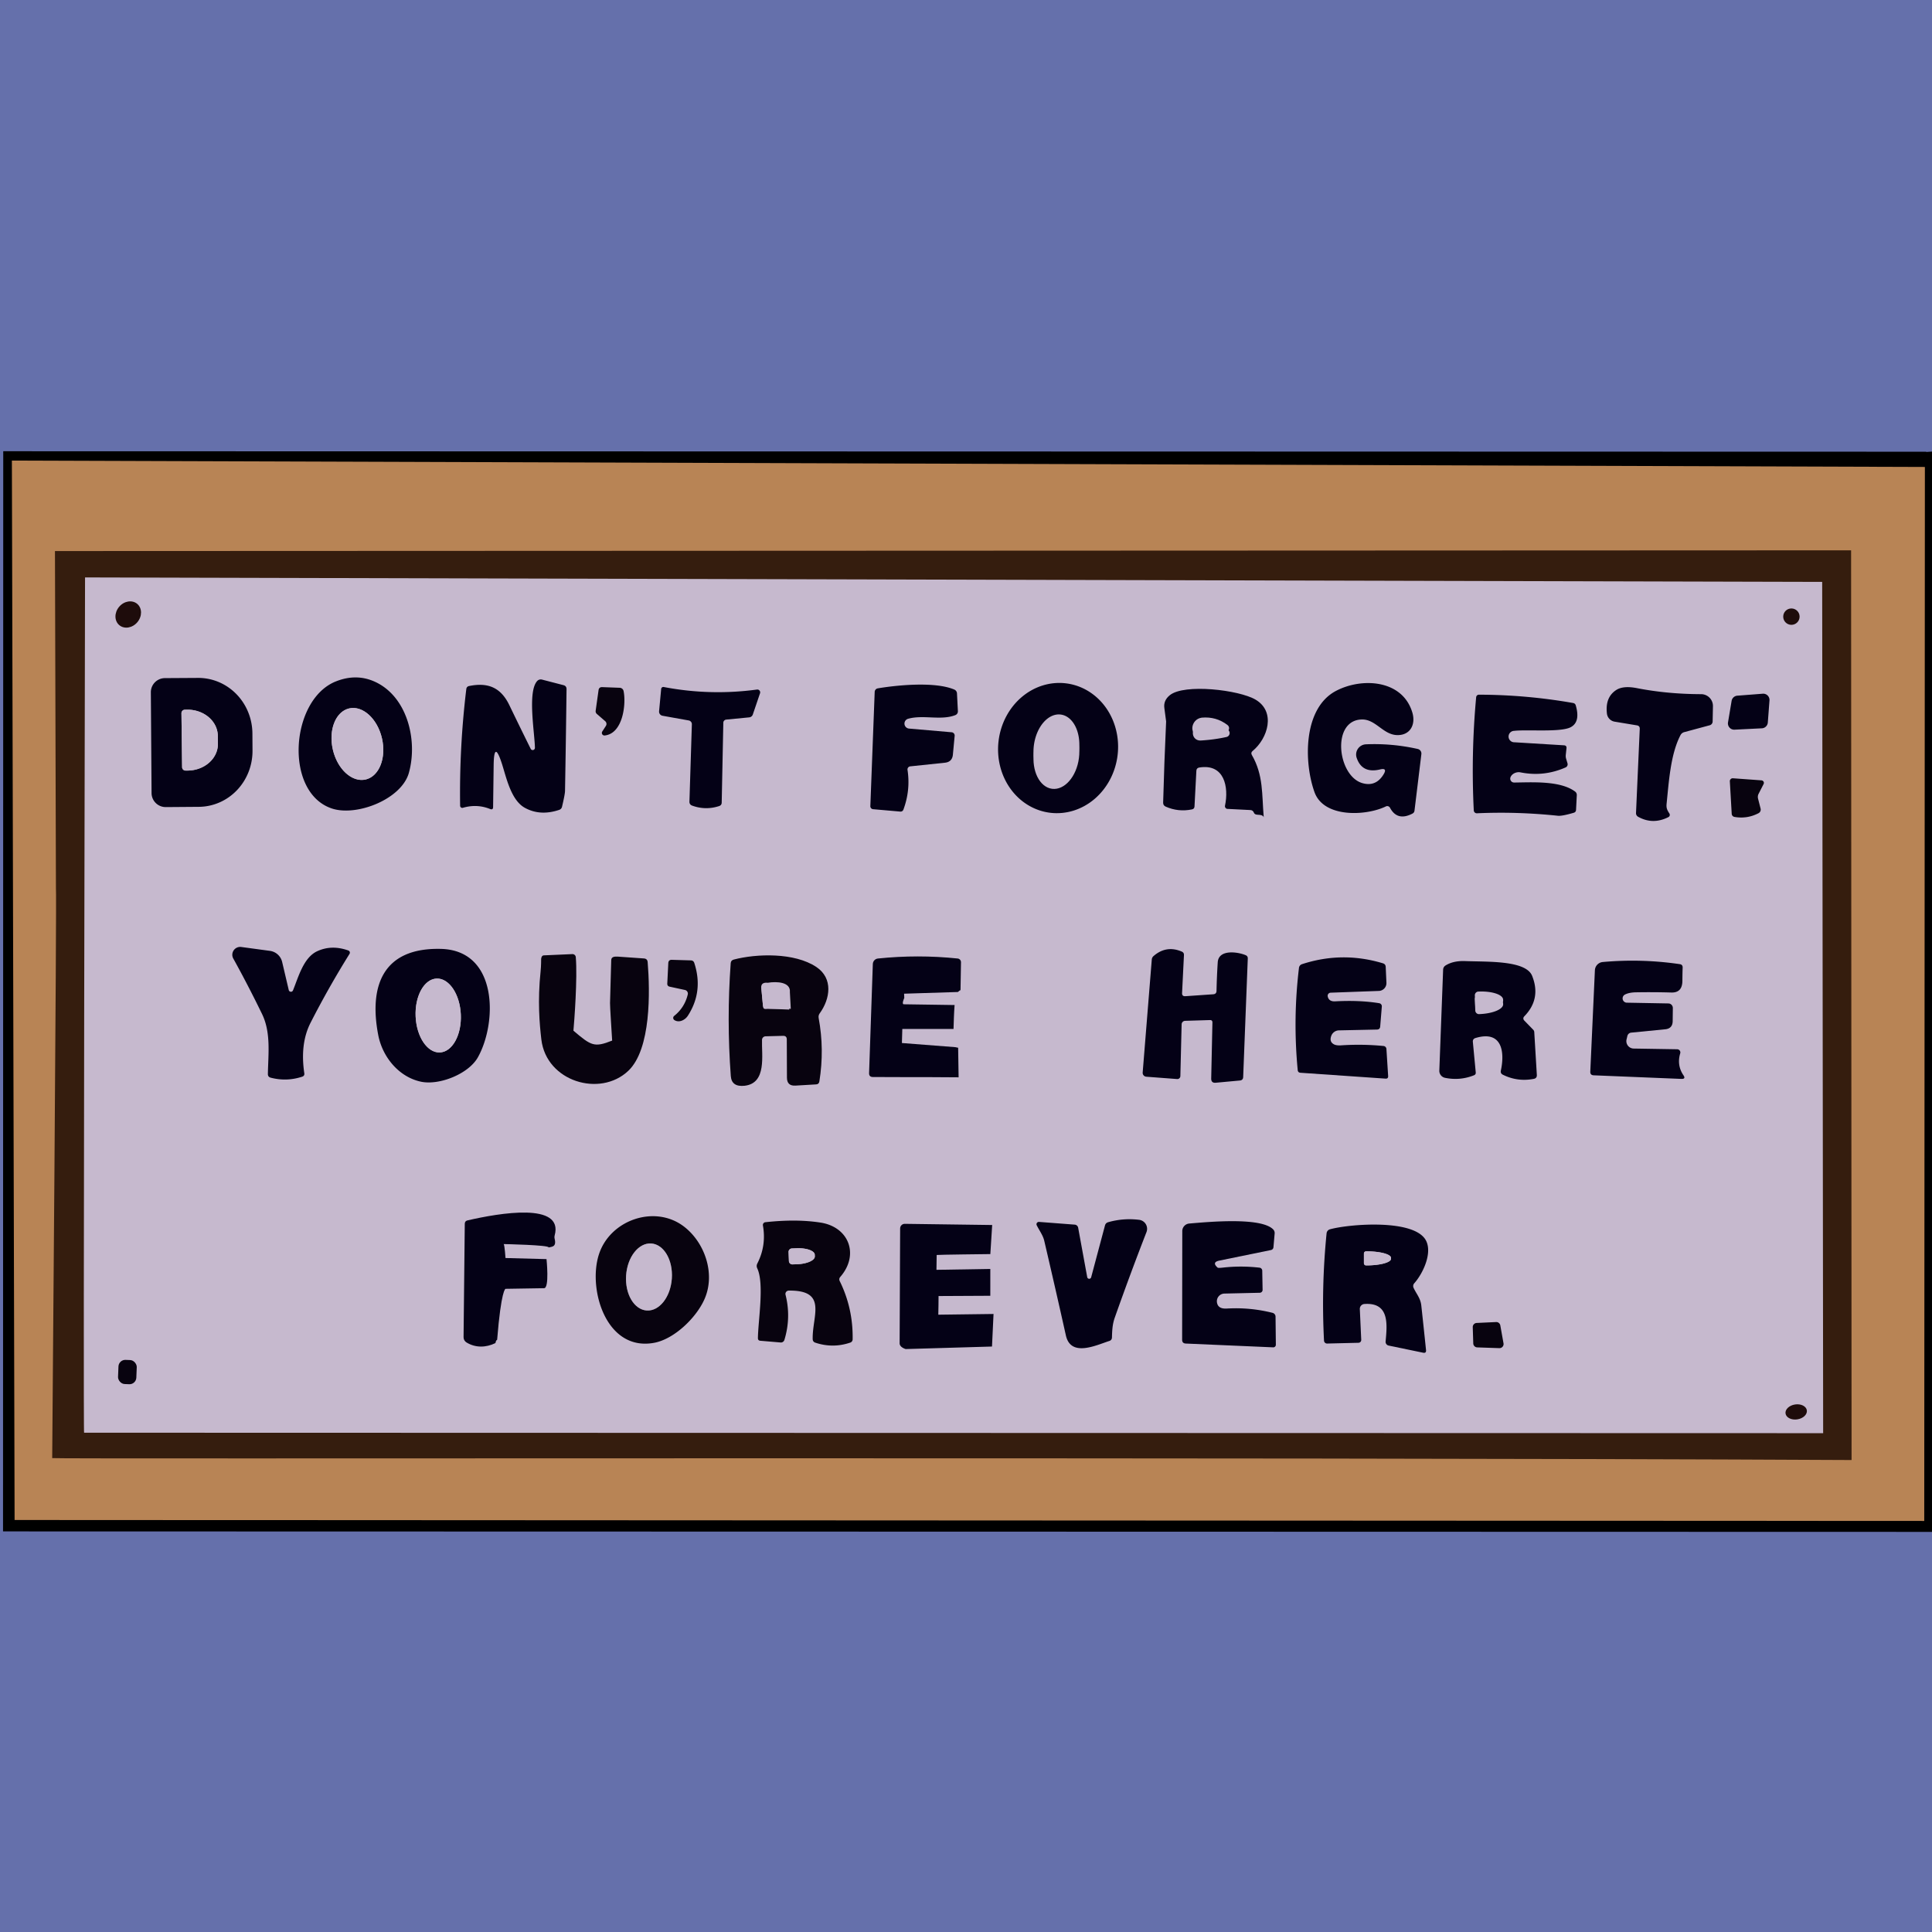<?xml version="1.0" encoding="UTF-8" standalone="no"?>
<svg
   version="1.1"
   viewBox="0 0 382 382"
   id="svg115"
   sodipodi:docname="dont-forget-youre-here-forever-thumb.svg"
   inkscape:version="1.3.2 (091e20e, 2023-11-25)"
   width="382"
   height="382"
   xmlns:inkscape="http://www.inkscape.org/namespaces/inkscape"
   xmlns:sodipodi="http://sodipodi.sourceforge.net/DTD/sodipodi-0.dtd"
   xmlns="http://www.w3.org/2000/svg"
   xmlns:svg="http://www.w3.org/2000/svg">
  <defs
     id="defs115" />
  <sodipodi:namedview
     id="namedview115"
     pagecolor="#ffffff"
     bordercolor="#000000"
     borderopacity="0.25"
     inkscape:showpageshadow="2"
     inkscape:pageopacity="0.0"
     inkscape:pagecheckerboard="0"
     inkscape:deskcolor="#d1d1d1"
     inkscape:window-width="960"
     inkscape:window-height="939"
     inkscape:window-x="0"
     inkscape:window-y="25"
     inkscape:window-maximized="0"
     inkscape:current-layer="svg115"
     showgrid="true"
     inkscape:zoom="1.7522574"
     inkscape:cx="137.25152"
     inkscape:cy="153.51625">
    <inkscape:grid
       id="grid4"
       units="px"
       originx="1.816"
       originy="9.055"
       spacingx="1"
       spacingy="1"
       empcolor="#0099e5"
       empopacity="0.302"
       color="#0099e5"
       opacity="0.149"
       empspacing="5"
       dotted="false"
       gridanglex="30"
       gridanglez="30"
       visible="true" />
  </sodipodi:namedview>
  <g
     stroke-width="2"
     fill="none"
     stroke-linecap="butt"
     id="g66"
     style="display:inline"
     transform="translate(2.293,98.173)" />
  <rect
     width="100%"
     height="100%"
     fill="#6570AB"
     inkscape:label="background"
     sodipodi:nodetypes="ccccc"
     style="" />
  <path
     fill="#b88455"
     d="M 380.558,301.504 2.494,302.076 1.948,90.927 380.932,92.065 Z M 218.482,89.119 c -219.004,7.168 -219.004,7.168 0,0 z"
     id="path70"
     inkscape:label="frame"
     sodipodi:nodetypes="ccccccc"
     style="stroke-width:1.01" />
  <path
     id="path71"
     inkscape:label="frame-border-1"
     d="m 382.738,89.23 -2.142,0.158 L 380.467,300.726 2.885,300.538 2.35,91.069 l 378.545,1.26 -0.027,-3.014 -380.227,-0.096 -0.042,213.574 382.183,0.095 z"
     sodipodi:nodetypes="ccccccccccc"
     style="stroke-width:1.01" />
  <path
     id="path111"
     style="display:inline;stroke-width:0.986"
     inkscape:label="plauque-border-2"
     d="m 17.901,281.066 345.047,2.135 c -0.229,0.214 -345.047,-2.135 -345.047,-2.135 z"
     sodipodi:nodetypes="ccc" />
  <path
     fill="#351d0e"
     d="m 10.321,288.3 c 0,0 0.93,-112.628 0.738,-112.692 l -0.192,-66.653 355.138,-0.144 0.093,179.87 C 247.511,288.058 10.274,288.512 10.321,288.3 Z"
     id="path72"
     inkscape:label="plaque-border-1"
     style="display:inline"
     sodipodi:nodetypes="cccccc" />
  <path
     fill="#c6b9ce"
     d="m 360.477,283.37 -343.852,-0.09 c -0.194,0.432 0.189,-169.11 0.189,-169.11 l 343.472,0.889 z"
     id="path73"
     inkscape:label="plaque-background"
     sodipodi:nodetypes="ccccc"
     style="stroke-width:1.008" />
  <path
     fill="#040116"
     d="m 29.827,136.889 a 2.79,2.79 0 0 1 2.77,-2.81 l 6.54,-0.04 a 11.05,10.69 89.6 0 1 10.77,10.97 l 0.02,3.4 a 11.05,10.69 89.6 0 1 -10.61,11.12 l -6.54,0.05 a 2.79,2.79 0 0 1 -2.81,-2.77 z m 6.05,4.12 0.13,10.68 a 0.68,0.68 0 0 0 0.68,0.67 h 0.45 a 5.24,6.01 89.3 0 0 5.95,-5.31 l -0.02,-1.56 a 5.24,6.01 89.3 0 0 -6.07,-5.17 l -0.45,0.01 a 0.68,0.68 0 0 0 -0.67,0.68 z"
     id="path74"
     inkscape:label="d" />
  <path
     fill="#c6b9ce"
     d="m 35.877,141.009 a 0.68,0.68 0 0 1 0.67,-0.68 l 0.45,-0.01 a 5.24,6.01 89.3 0 1 6.07,5.17 l 0.02,1.56 a 5.24,6.01 89.3 0 1 -5.95,5.31 h -0.45 a 0.68,0.68 0 0 1 -0.68,-0.67 z"
     id="path86"
     inkscape:label="d-elipse" />
  <path
     fill="#040116"
     d="m 65.657,159.869 c -9.55,-3.13 -8.28,-21.56 0.76,-25.14 q 4.08,-1.62 7.78,0.1 c 6.33,2.94 8.44,11.54 6.65,17.97 -1.45,5.22 -10.29,8.67 -15.19,7.07 z m 6.644,-5.748 a 7.21,4.98 76.9 0 0 3.216,-8.151 7.21,4.98 76.9 0 0 -6.485,-5.894 7.21,4.98 76.9 0 0 -3.216,8.151 7.21,4.98 76.9 0 0 6.485,5.894 z"
     id="path75"
     inkscape:label="o" />
  <ellipse
     fill="#c6b9ce"
     cx="159.287"
     cy="-35.488"
     transform="rotate(76.9)"
     rx="7.21"
     ry="4.98"
     id="ellipse85"
     inkscape:label="0-elipse" />
  <path
     fill="#040116"
     d="m 97.607,151.279 -0.11,8.3 q -0.01,0.61 -0.59,0.38 -2.62,-1.05 -5.38,-0.24 a 0.43,0.43 0 0 1 -0.55,-0.4 q -0.17,-11.57 1.22,-23.06 0.06,-0.52 0.57,-0.62 c 3.67,-0.74 6.22,0.24 7.93,3.76 q 2.07,4.3 4.24,8.67 a 0.44,0.44 0 0 0 0.83,-0.2 c -0.04,-2.92 -1.51,-11.13 0.46,-13.23 a 0.95,0.96 29.3 0 1 0.93,-0.27 l 4.25,1.1 q 0.62,0.16 0.61,0.8 -0.12,10.08 -0.3,20.14 -0.02,0.69 -0.59,3.1 -0.12,0.48 -0.59,0.63 -3.74,1.25 -6.77,-0.42 c -2.73,-1.51 -3.65,-5.97 -4.52,-8.69 q -1.57,-4.86 -1.64,0.25 z"
     id="path76"
     inkscape:label="n" />
  <path
     fill="#08030f"
     d="m 119.657,142.589 -1.65,-1.43 a 0.69,0.71 24.2 0 1 -0.23,-0.64 l 0.57,-4.06 q 0.09,-0.62 0.72,-0.6 l 3.47,0.13 a 0.8,0.81 86 0 1 0.76,0.65 c 0.53,2.56 -0.12,8.39 -3.72,8.78 a 0.51,0.51 0 0 1 -0.49,-0.79 l 0.71,-1.1 a 0.72,0.72 0 0 0 -0.14,-0.94 z"
     id="path77"
     inkscape:label="apostrophe1" />
  <path
     fill="#040116"
     d="m 143.017,142.899 -0.32,15.79 q -0.01,0.52 -0.51,0.69 -2.68,0.87 -5.33,-0.09 -0.56,-0.21 -0.54,-0.8 l 0.48,-15.27 a 0.76,0.75 6.6 0 0 -0.62,-0.77 l -5.19,-0.93 a 0.83,0.83 0 0 1 -0.67,-0.89 l 0.41,-4.4 a 0.43,0.43 0 0 1 0.52,-0.39 q 9.16,1.75 18.43,0.5 a 0.56,0.56 0 0 1 0.6,0.73 l -1.43,4.21 a 0.83,0.85 7.2 0 1 -0.71,0.56 l -4.54,0.44 a 0.63,0.65 87.4 0 0 -0.58,0.62 z"
     id="path78"
     inkscape:label="t" />
  <path
     fill="#040116"
     d="m 179.437,152.226 q 0.61,3.98 -0.8,7.82 -0.17,0.46 -0.66,0.42 l -5.35,-0.47 a 0.59,0.59 0 0 1 -0.54,-0.61 l 0.86,-22.59 a 0.74,0.73 86.6 0 1 0.6,-0.69 c 3.33,-0.57 11.2,-1.45 15.15,0.24 a 0.87,0.86 11 0 1 0.52,0.76 l 0.18,3.52 a 0.79,0.79 0 0 1 -0.51,0.77 c -2.85,1.11 -6.35,-0.12 -9.33,0.72 a 0.99,0.99 0 0 0 0.18,1.94 l 8.43,0.73 a 0.65,0.65 0 0 1 0.59,0.71 l -0.35,3.72 q -0.14,1.44 -1.58,1.59 l -6.85,0.72 a 0.61,0.61 0 0 0 -0.54,0.7 z"
     id="path79"
     inkscape:label="f" />
  <path
     fill="#040116"
     d="m 207.636,160.702 a 11.85,12.89 7 0 1 -10.191,-14.238 11.85,12.89 7 0 1 13.333,-11.35 11.85,12.89 7 0 1 10.191,14.238 11.85,12.89 7 0 1 -13.333,11.35 z m 0.378,-6.13 a 4.49,6.7 7.4 0 0 5.316,-6.066 4.49,6.7 7.4 0 0 -3.59,-7.223 4.49,6.7 7.4 0 0 -5.316,6.066 4.49,6.7 7.4 0 0 3.59,7.223 z"
     id="path80"
     inkscape:label="o-2" />
  <ellipse
     fill="#c6b9ce"
     cx="121.173"
     cy="-226.369"
     transform="rotate(97.4)"
     rx="6.7"
     ry="4.49"
     id="ellipse86"
     inkscape:label="o-elipse-2" />
  <path
     fill="#040116"
     d="m 236.55,152.386 -0.37,7.07 c -0.013,0.32 -0.18,0.513 -0.5,0.58 -1.793,0.373 -3.527,0.19 -5.2,-0.55 -0.34,-0.153 -0.507,-0.417 -0.5,-0.79 0.147,-5.38 0.343,-10.73 0.59,-16.05 0,-0.06 -0.117,-0.943 -0.35,-2.65 -0.14,-1 0.22,-1.847 1.08,-2.54 2.87,-2.33 13.67,-1.05 16.94,0.87 4.08,2.4 2.44,7.68 -0.56,10.15 -0.287,0.233 -0.337,0.507 -0.15,0.82 2.29,3.96 1.96,7.77 2.33,12.18 0.04,0.52 0.123,-0.07 -0.357,-0.257 -0.633,-0.24 -1.369,0.07 -1.603,-0.583 -0.103,-0.272 -0.359,-0.457 -0.65,-0.47 l -4.56,-0.23 c -0.32,-0.017 -0.548,-0.317 -0.48,-0.63 0.78,-3.68 -0.11,-8.37 -5.09,-7.55 -0.36,0.06 -0.55,0.27 -0.57,0.63 z m 6.16,-9.03 c -1.493,-1.147 -3.193,-1.633 -5.1,-1.46 -2.248,0.306 -2.571,3.59 -0.35,3.56 1.82,-0.107 3.533,-0.34 5.14,-0.7 0.658,-0.144 0.845,-0.992 0.31,-1.4 z"
     id="path82"
     inkscape:label="r"
     sodipodi:nodetypes="cccccccccccccccccccccccc" />
  <path
     fill="#c6b9ce"
     d="m 242.817,144.319 a 0.79,0.79 0 0 1 -0.31,1.4 q -2.41,0.54 -5.14,0.7 a 1.63,1.94 45.6 0 1 0.35,-3.56 q 2.86,-0.26 5.1,1.46 z"
     id="path87"
     inkscape:label="r-elipse" />
  <path
     fill="#040116"
     d="m 273.567,153.107 q 0.81,-1.33 -0.7,-0.97 -3.55,0.85 -4.62,-2.29 a 2.02,2.03 79.3 0 1 1.83,-2.68 q 5.15,-0.22 10.24,0.92 a 0.93,0.93 0 0 1 0.72,1.02 l -1.36,11.18 q -0.05,0.39 -0.39,0.57 -3,1.57 -4.45,-1.14 a 0.62,0.62 0 0 0 -0.82,-0.27 c -3.88,1.89 -12.26,2.32 -14.11,-2.82 -2.13,-5.94 -2.26,-16.58 4.23,-20.01 5.09,-2.69 13.14,-2.28 15.11,4.25 0.74,2.47 -0.49,4.63 -3.16,4.47 -2.65,-0.17 -4.12,-3.1 -6.76,-3.08 -6.14,0.05 -4.91,11.18 0.06,12.59 q 2.66,0.76 4.18,-1.74 z"
     id="path81"
     inkscape:label="g" />
  <path
     fill="#040116"
     d="m 309.659,150.025 0.27,0.9 a 0.68,0.67 69.7 0 1 -0.37,0.81 q -4.3,1.9 -8.92,0.98 c -0.78,-0.16 -1.68,0.24 -1.97,0.94 a 0.77,0.77 0 0 0 0.72,1.07 c 3.48,-0.03 9.09,-0.42 12.05,1.79 a 0.82,0.83 19.4 0 1 0.33,0.7 l -0.15,2.93 q -0.03,0.42 -0.43,0.55 -2.3,0.68 -3.15,0.6 -8.11,-0.85 -16.01,-0.49 a 0.6,0.6 0 0 1 -0.63,-0.57 q -0.56,-11.2 0.47,-22.37 a 0.55,0.55 0 0 1 0.55,-0.51 q 9.38,0.02 18.6,1.64 0.43,0.07 0.55,0.49 0.94,3.26 -0.99,4.29 c -1.96,1.06 -8.59,0.43 -11.2,0.73 a 1.13,1.13 0 0 0 0.06,2.26 l 9.81,0.6 q 0.54,0.04 0.48,0.58 l -0.14,1.32 q -0.04,0.39 0.07,0.76 z"
     id="path84"
     inkscape:label="e" />
  <path
     fill="#040116"
     d="m 323.667,143.422 -4.4,-0.73 a 1.84,1.83 1.3 0 1 -1.54,-1.6 q -0.38,-3.23 1.85,-4.67 1.39,-0.89 4.09,-0.36 5.98,1.17 12.68,1.19 a 2.34,2.34 0 0 1 2.34,2.39 l -0.06,3.02 a 0.78,0.78 0 0 1 -0.58,0.74 l -5.01,1.35 q -0.53,0.14 -0.78,0.63 c -1.97,3.79 -2.29,9.3 -2.73,13.52 -0.09,0.88 0.1,1.24 0.55,1.95 a 0.5,0.49 61.1 0 1 -0.2,0.71 q -3.06,1.55 -5.97,-0.06 a 0.81,0.81 0 0 1 -0.43,-0.75 l 0.74,-16.65 q 0.02,-0.58 -0.55,-0.68 z"
     id="path83"
     inkscape:label="t-2" />
  <path
     fill="#040116"
     d="m 343.507,137.552 5.03,-0.39 a 1.24,1.24 0 0 1 1.33,1.33 l -0.33,4.37 a 1.24,1.24 0 0 1 -1.17,1.14 l -5.41,0.27 a 1.24,1.24 0 0 1 -1.29,-1.44 l 0.71,-4.24 a 1.24,1.24 0 0 1 1.13,-1.04 z"
     id="path85"
     inkscape:label="colon" />
  <path
     stroke="#675e6f"
     vector-effect="non-scaling-stroke"
     d="m 127.866,259.113 a 4.53,6.64 3.9 0 0 4.971,-6.316 4.53,6.64 3.9 0 0 -4.068,-6.933 4.53,6.64 3.9 0 0 -4.971,6.316 4.53,6.64 3.9 0 0 4.068,6.933"
     id="path63"
     inkscape:label="o-fill"
     style="display:inline" />
  <path
     fill="#08030f"
     d="m 347.609,157.922 0.5,1.96 a 0.8,0.8 0 0 1 -0.4,0.9 q -2.26,1.18 -4.77,0.74 a 0.66,0.65 3.4 0 1 -0.54,-0.6 l -0.37,-6.44 a 0.57,0.57 0 0 1 0.6,-0.6 l 5.66,0.41 a 0.51,0.5 16.1 0 1 0.41,0.74 l -0.97,1.89 q -0.25,0.48 -0.12,1 z"
     id="path88"
     inkscape:label="colon2" />
  <path
     fill="#040116"
     d="m 57.097,195.769 a 0.44,0.44 0 0 0 0.83,0.06 c 1.08,-2.64 2.07,-6.47 4.77,-7.74 q 2.88,-1.34 6.19,-0.15 a 0.45,0.46 26.2 0 1 0.22,0.67 q -4.13,6.62 -7.69,13.59 -2.12,4.13 -1.25,10 0.08,0.53 -0.43,0.69 -3.08,1.01 -6.22,0.19 -0.56,-0.15 -0.55,-0.73 c 0.07,-3.98 0.63,-8.19 -1.16,-11.87 q -2.84,-5.83 -5.68,-10.95 a 1.55,1.56 79.4 0 1 1.57,-2.29 l 5.68,0.77 a 2.87,2.88 87.4 0 1 2.41,2.19 z"
     id="path89"
     inkscape:label="y" />
  <path
     fill="#040116"
     d="m 94.497,209.039 c -1.83,3.29 -7.6,5.58 -11.2,4.85 -4.4,-0.9 -7.67,-4.87 -8.51,-9.23 -1.86,-9.67 0.87,-17.34 12.42,-17.04 11.26,0.3 11.13,14.54 7.29,21.42 z m -7.518,-0.948 a 7.31,4.47 87.4 0 0 4.134,-7.505 7.31,4.47 87.4 0 0 -4.797,-7.1 7.31,4.47 87.4 0 0 -4.134,7.505 7.31,4.47 87.4 0 0 4.797,7.1 z"
     id="path90"
     inkscape:label="o-3" />
  <ellipse
     fill="#c6b9ce"
     cx="204.513"
     cy="-77.45"
     transform="rotate(87.4)"
     rx="7.31"
     ry="4.47"
     id="ellipse98"
     inkscape:label="o-fill" />
  <path
     fill="#08030f"
     d="m 121.037,205.749 c 0,0 -0.474,-7.385 -0.42,-7.418 l 0.237,-8.474 c 0.004,-0.691 0.644,-0.755 1.333,-0.709 l 5.14,0.36 c 0.447,0.033 0.69,0.273 0.73,0.72 0.48,5.82 0.68,17.21 -3.82,21.49 -5.58,5.31 -16.22,2.13 -17.2,-6.19 -0.36,-3.107 -0.765,-7.61 -0.145,-13.51 0.11,-1.04 0.105,-2.39 0.105,-2.39 0,0 0.023,-0.71 0.51,-0.73 l 5.66,-0.25 c 0.352,-0.017 0.653,0.249 0.68,0.6 0.35,4.17 -0.296,12.673 -0.466,14.543 3.521,2.994 4.114,3.365 7.656,1.957 z"
     id="path91"
     inkscape:label="u"
     sodipodi:nodetypes="ccccccccccccccc" />
  <path
     fill="#08030f"
     d="m 154.847,204.809 -3.47,0.09 c -0.382,0.005 -0.694,0.308 -0.71,0.69 -0.1,3.04 0.98,8.59 -3.44,9.09 -1.707,0.187 -2.617,-0.45 -2.73,-1.91 -0.553,-7.447 -0.56,-14.887 -0.02,-22.32 0.027,-0.38 0.227,-0.62 0.6,-0.72 4.5,-1.18 12.01,-1.43 16.34,1.47 3.35,2.24 2.74,6.3 0.66,9.16 -0.2,0.28 -0.27,0.587 -0.21,0.92 0.773,4.153 0.82,8.337 0.14,12.55 -0.06,0.367 -0.273,0.56 -0.64,0.58 l -4.09,0.24 c -1.12,0.067 -1.68,-0.46 -1.68,-1.58 l -0.03,-7.55 c 0,-0.48 -0.24,-0.717 -0.72,-0.71 z m 1.406,-9.548 c -0.274,0.547 -7.226,1.57 -4.986,-0.642 -0.447,0.037 -0.776,0.434 -0.73,0.88 l 0.32,3.38 c 0.043,0.487 1,0.57 1,0.57 l 4.198,0.168 c 0,0 -1.236,-5.033 -0.18,-4.848 z"
     id="path92"
     inkscape:label="r-2"
     sodipodi:nodetypes="cccccccccccccccccccccccc" />
  <path
     fill="#c6b9ce"
     d="m 156.177,196.169 0.18,3.297 -4.5,-0.017 c -0.895,0.174 -0.957,-0.083 -1,-0.57 l -0.32,-3.38 c 0,0 -0.36,-1.373 1.26,-1.183 1.865,-0.311 4.56,-0.135 4.38,1.853 z"
     id="path99"
     inkscape:label="r-fill"
     sodipodi:nodetypes="ccccccc" />
  <path
     fill="#040116"
     d="m 178.327,206.229 10.564,0.82 0.555,0.115 0.092,5.845 -6.49,-0.04 c 0,0 -6.98,0.013 -10.46,-0.02 -0.52,-0.007 -0.77,-0.267 -0.75,-0.78 l 0.74,-21.56 c 0.017,-0.568 0.449,-1.035 1.01,-1.09 5.267,-0.547 10.523,-0.547 15.77,0 0.376,0.041 0.657,0.362 0.65,0.74 l -0.09,5.35 c 0,0.34 -0.022,0.025 -0.52,0.53 l -10.64,0.336 0.04,0.834 c 0,0 -0.57,1.237 -0.11,1.26 l 10.056,0.147 c -0.119,1.574 -0.164,3.15 -0.21,4.727 l -10.127,3.7e-4 z"
     id="path93"
     inkscape:label="e-2"
     sodipodi:nodetypes="cccccccccccccccccccc" />
  <path
     fill="#040116"
     d="m 233.634,202.531 -0.25,10.24 a 0.59,0.6 3.2 0 1 -0.64,0.58 l -6.09,-0.46 a 0.78,0.77 4.4 0 1 -0.72,-0.83 l 1.8,-22.34 a 1,1 0 0 1 0.34,-0.68 q 2.52,-2.2 5.59,-0.89 0.46,0.2 0.43,0.7 l -0.37,7.47 q -0.04,0.7 0.66,0.65 l 5.5,-0.38 q 0.64,-0.04 0.65,-0.69 0.06,-2.86 0.24,-5.62 c 0.16,-2.64 3.97,-2.08 5.52,-1.42 q 0.44,0.18 0.42,0.66 l -0.91,23.44 q -0.03,0.62 -0.65,0.68 l -4.76,0.44 q -0.93,0.09 -0.91,-0.85 l 0.24,-11.05 q 0.01,-0.51 -0.49,-0.49 l -4.91,0.15 a 0.71,0.71 0 0 0 -0.69,0.69 z"
     id="path94"
     inkscape:label="h" />
  <path
     fill="#040116"
     d="m 262.517,196.988 q 0.2,1.07 1.49,1 4.85,-0.26 8.7,0.37 a 0.62,0.61 7.6 0 1 0.51,0.66 l -0.32,3.93 q -0.04,0.61 -0.66,0.62 l -7.5,0.16 a 1.64,1.66 10 0 0 -1.51,1.07 q -0.45,1.2 0.56,1.71 0.49,0.24 1.41,0.18 4.19,-0.28 8.37,0.13 a 0.63,0.63 0 0 1 0.56,0.59 l 0.34,5.34 q 0.03,0.56 -0.52,0.52 l -16.81,-1.16 q -0.5,-0.03 -0.55,-0.53 -0.97,-10.12 0.25,-20.22 a 0.87,0.87 0 0 1 0.6,-0.72 q 7.96,-2.6 16,-0.17 0.52,0.16 0.55,0.7 l 0.14,3.13 a 1.55,1.55 0 0 1 -1.49,1.63 l -9.55,0.35 a 0.61,0.61 0 0 0 -0.57,0.71 z"
     id="path95"
     inkscape:label="e" />
  <path
     fill="#08030f"
     d="m 135.427,195.739 -3.01,-0.65 q -0.5,-0.11 -0.48,-0.62 l 0.2,-4.04 q 0.04,-0.67 0.7,-0.65 l 3.76,0.11 q 0.52,0.02 0.68,0.51 1.83,5.62 -1.26,10.42 c -0.58,0.9 -1.77,1.46 -2.68,0.87 a 0.51,0.51 0 0 1 -0.04,-0.82 q 2.07,-1.65 2.69,-4.24 a 0.74,0.73 13 0 0 -0.56,-0.89 z"
     id="path96"
     inkscape:label="apostrophe2" />
  <path
     fill="#040116"
     d="m 291.217,206.01 0.57,6.02 q 0.04,0.43 -0.36,0.58 -2.76,1.1 -5.71,0.5 a 1.41,1.41 0 0 1 -1.13,-1.44 l 0.75,-19.93 q 0.02,-0.55 0.49,-0.85 1.55,-0.96 3.9,-0.86 c 4.34,0.17 11.97,-0.19 13.21,2.92 q 1.81,4.53 -1.52,7.97 -0.44,0.45 0.01,0.91 l 1.73,1.78 a 0.68,0.71 19.5 0 1 0.2,0.44 l 0.51,8.48 q 0.04,0.67 -0.62,0.79 -3.2,0.61 -6.09,-0.82 -0.53,-0.26 -0.4,-0.84 c 0.8,-3.71 0.22,-8 -5.02,-6.42 q -0.57,0.18 -0.52,0.77 z m 0.39,-9.19 0.09,2.24 a 0.74,0.74 0 0 0 0.76,0.71 l 0.1,-0.01 a 1.77,4.72 87.8 0 0 4.65,-1.95 l -0.01,-0.18 a 1.77,4.72 87.8 0 0 -4.78,-1.58 h -0.1 a 0.74,0.74 0 0 0 -0.71,0.77 z"
     id="path97"
     inkscape:label="r-3" />
  <path
     fill="#040116"
     d="m 321.767,204.843 -0.16,0.67 a 1.47,1.47 0 0 0 1.41,1.81 l 8.61,0.14 a 0.63,0.63 0 0 1 0.59,0.81 q -0.7,2.34 0.63,4.32 0.53,0.77 -0.41,0.73 l -17.33,-0.71 q -0.7,-0.03 -0.67,-0.73 l 0.91,-20.04 a 1.72,1.71 88.9 0 1 1.56,-1.63 q 7.64,-0.69 15.22,0.42 0.6,0.09 0.57,0.7 -0.04,0.92 -0.05,2.6 -0.02,2.37 -2.17,2.31 -3.49,-0.1 -6.99,-0.04 -1.39,0.02 -2.21,0.45 a 0.85,0.85 0 0 0 0.39,1.6 l 8.21,0.15 a 0.89,0.9 0.6 0 1 0.88,0.91 l -0.03,2.58 q -0.02,1.48 -1.49,1.62 l -6.71,0.66 a 0.86,0.87 3.7 0 0 -0.76,0.67 z"
     id="path98"
     inkscape:label="e3" />
  <path
     fill="#c6b9ce"
     d="m 291.607,197.569 a 0.74,0.74 0 0 1 0.71,-0.77 h 0.1 a 1.77,4.72 87.8 0 1 4.78,1.58 l 0.01,0.18 a 1.77,4.72 87.8 0 1 -4.65,1.95 l -0.1,0.01 a 0.74,0.74 0 0 1 -0.76,-0.71 z"
     id="path100"
     inkscape:label="r-fill" />
  <path
     fill="#040116"
     d="m 99.594,245.98 c 0.19,0.249 0.354,2.76 0.354,2.76 l 8.11,0.215 c 0,0 0.611,5.812 -0.499,5.75 l -7.612,0.124 c 0,0 -0.853,0.132 -1.65,10.08 0,0 -0.237,0.035 -0.343,0.649 -1.86,0.907 -3.914,0.968 -5.707,-0.119 -0.371,-0.223 -0.596,-0.623 -0.59,-1.05 l 0.24,-22.43 c 0.007,-0.36 0.187,-0.58 0.54,-0.66 6.317,-1.458 19.062,-3.644 17.23,2.98 -0.059,0.203 -0.062,0.417 -0.01,0.62 0.447,1.753 -0.654,1.581 -1.183,1.752 0.209,-0.491 -8.88,-0.671 -8.88,-0.671 z"
     id="path101"
     inkscape:label="f"
     sodipodi:nodetypes="ccccccccccccccc" />
  <path
     fill="#08030f"
     d="m 139.307,256.839 c -1.61,3.69 -5.97,7.91 -9.94,8.66 -9.52,1.79 -13.17,-10.6 -10.95,-17.47 2.17,-6.76 10.9,-9.86 16.66,-5.63 4.19,3.09 6.46,9.34 4.23,14.44 z m -11.442,2.275 a 4.53,6.64 3.9 0 0 4.971,-6.316 4.53,6.64 3.9 0 0 -4.068,-6.933 4.53,6.64 3.9 0 0 -4.971,6.316 4.53,6.64 3.9 0 0 4.068,6.933 z"
     id="path102"
     inkscape:label="o4" />
  <ellipse
     fill="#c6b9ce"
     cx="243.176"
     cy="-145.193"
     transform="rotate(93.9)"
     rx="6.64"
     ry="4.53"
     id="ellipse107"
     inkscape:label="o-4-fill" />
  <ellipse
     fill="#1e0c0b"
     cx="76.606"
     cy="-97.658"
     transform="rotate(130.1)"
     rx="2.75"
     ry="2.36"
     id="ellipse73"
     inkscape:label="nail-top-left" />
  <path
     fill="#08030f"
     d="m 155.317,255.999 q 1.13,4.48 -0.22,8.92 a 0.71,0.73 10.9 0 1 -0.75,0.52 l -4.01,-0.34 q -0.49,-0.04 -0.48,-0.53 c 0.05,-3.57 1.29,-10.74 -0.13,-13.79 q -0.23,-0.49 0.02,-0.97 1.8,-3.52 1.1,-7.51 a 0.55,0.55 0 0 1 0.48,-0.64 q 6.1,-0.67 10.89,0.07 c 5.67,0.87 7.72,6.38 3.93,10.74 q -0.33,0.38 -0.11,0.84 2.65,5.38 2.55,11.52 a 0.68,0.69 80.7 0 1 -0.46,0.63 q -3.44,1.17 -6.91,0.02 -0.52,-0.17 -0.53,-0.73 c -0.1,-4.6 3.02,-9.66 -4.73,-9.57 a 0.66,0.67 82.8 0 0 -0.64,0.82 z m 0.6,-8.45 0.07,1.8 a 0.68,0.68 0 0 0 0.7,0.65 l 0.93,-0.03 a 1.41,3.55 87.7 0 0 3.49,-1.55 l -0.01,-0.34 a 1.41,3.55 87.7 0 0 -3.6,-1.27 l -0.93,0.04 a 0.68,0.68 0 0 0 -0.65,0.7 z"
     id="path104"
     inkscape:label="nail" />
  <path
     fill="#c6b9ce"
     d="m 155.917,247.549 a 0.68,0.68 0 0 1 0.65,-0.7 l 0.93,-0.04 a 1.41,3.55 87.7 0 1 3.6,1.27 l 0.01,0.34 a 1.41,3.55 87.7 0 1 -3.49,1.55 l -0.93,0.03 a 0.68,0.68 0 0 1 -0.7,-0.65 z"
     id="path108"
     inkscape:label="r-4-fill" />
  <path
     fill="#040116"
     d="m 196.444,259.803 -0.304,6.437 -17.063,0.499 c 0,0 -1.207,-0.323 -1.2,-1.13 l 0.1,-22.72 c -4.7e-4,-0.487 0.383,-0.889 0.87,-0.91 l 17.328,0.233 -0.364,5.748 c 0,0 -10.503,0.118 -10.611,0.178 l -0.042,2.935 10.648,-0.174 -0.002,5.305 -10.233,0.052 c 0.029,0.007 -0.049,3.689 -0.049,3.689 z"
     id="path105"
     inkscape:label="e-4"
     sodipodi:nodetypes="ccccccccccccccc" />
  <path
     fill="#040116"
     d="m 215.747,252.549 2.73,-10.24 q 0.13,-0.5 0.63,-0.65 3.04,-0.86 6.14,-0.47 a 1.79,1.79 0 0 1 1.44,2.42 q -3.23,8.3 -6.28,16.94 c -0.46,1.31 -0.51,2.52 -0.55,3.9 q -0.02,0.53 -0.52,0.69 c -2.59,0.83 -7.61,3.28 -8.59,-1.1 q -2.09,-9.37 -4.28,-18.73 c -0.26,-1.09 -0.96,-1.99 -1.48,-3.04 a 0.46,0.47 79.2 0 1 0.46,-0.67 l 7.06,0.54 a 0.74,0.75 87.5 0 1 0.67,0.61 l 1.79,9.77 a 0.4,0.4 0 0 0 0.78,0.03 z"
     id="path103"
     inkscape:label="v" />
  <path
     fill="#040116"
     d="m 240.754,250.639 q 0.12,0.1 1.09,-0.01 3.58,-0.4 7.2,0.02 a 0.61,0.61 0 0 1 0.53,0.59 l 0.07,3.79 a 0.57,0.57 0 0 1 -0.56,0.58 l -7,0.16 a 1.52,1.52 0 0 0 -1.47,1.7 q 0.17,1.37 1.96,1.26 4.59,-0.27 9.04,0.85 a 0.79,0.78 6.9 0 1 0.59,0.74 l 0.06,5.56 a 0.51,0.51 0 0 1 -0.54,0.52 l -17.27,-0.75 q -0.72,-0.03 -0.72,-0.76 l 0.03,-21.47 a 1.5,1.51 87.7 0 1 1.39,-1.5 c 3.61,-0.3 14.04,-1.31 16.54,1.12 q 0.38,0.36 0.33,0.88 l -0.23,2.66 q -0.05,0.49 -0.53,0.59 l -10.17,2.08 q -1.55,0.32 -0.34,1.39 z"
     id="path106"
     inkscape:label="e5" />
  <path
     fill="#040116"
     d="m 269.767,257.829 a 0.97,0.97 0 0 0 -0.9,1.01 l 0.28,6.07 a 0.56,0.56 0 0 1 -0.55,0.59 l -6.19,0.15 a 0.61,0.6 87.6 0 1 -0.62,-0.58 q -0.55,-10.63 0.51,-21.22 a 0.93,0.91 85.9 0 1 0.67,-0.79 c 3.77,-1.04 16.7,-2.12 18.98,2.22 1.31,2.5 -0.62,6.56 -2.32,8.46 a 0.84,0.82 53.9 0 0 -0.13,0.9 c 0.62,1.31 1.37,2.04 1.53,3.52 q 0.48,4.4 0.93,8.77 0.07,0.67 -0.59,0.53 l -6.8,-1.41 a 0.76,0.75 8.9 0 1 -0.6,-0.81 c 0.3,-3.32 0.82,-7.76 -4.2,-7.41 z m -0.09,-9.98 v 1.92 a 0.43,0.43 0 0 0 0.43,0.43 h 0.12 a 1.3,4.81 89.9 0 0 4.81,-1.3 v -0.18 a 1.3,4.81 89.9 0 0 -4.81,-1.3 h -0.12 a 0.43,0.43 0 0 0 -0.43,0.43 z"
     id="path107"
     inkscape:label="r-5" />
  <path
     fill="#c6b9ce"
     d="m 269.677,247.849 a 0.43,0.43 0 0 1 0.43,-0.43 h 0.12 a 1.3,4.81 89.9 0 1 4.81,1.3 v 0.18 a 1.3,4.81 89.9 0 1 -4.81,1.3 h -0.12 a 0.43,0.43 0 0 1 -0.43,-0.43 z"
     id="path109"
     inkscape:label="r-5-fill" />
  <path
     fill="#08030f"
     d="m 296.457,266.559 -4.38,-0.15 a 0.81,0.81 0 0 1 -0.78,-0.79 l -0.1,-3.2 a 0.81,0.81 0 0 1 0.77,-0.84 l 3.84,-0.18 a 0.81,0.81 0 0 1 0.84,0.67 l 0.63,3.53 a 0.81,0.81 0 0 1 -0.82,0.96 z"
     id="path110"
     inkscape:label="period" />
  <rect
     fill="#08030f"
     x="34.246"
     y="267.666"
     transform="rotate(2.3)"
     width="3.62"
     height="4.78"
     rx="1.35"
     id="rect110"
     inkscape:label="nail-bottom-left" />
  <circle
     fill="#1e0c0b"
     cx="354.202"
     cy="121.925"
     r="1.62"
     id="circle73"
     inkscape:label="nail-top-right" />
  <ellipse
     fill="#1e0c0b"
     cx="309.409"
     cy="329.137"
     transform="rotate(-8.6)"
     rx="2.13"
     ry="1.49"
     id="ellipse110"
     inkscape:label="nail-bottom-right" />
  <rect
     style="opacity:0;fill:#6570ab;fill-opacity:1"
     id="rect6"
     width="197.475"
     height="126.254"
     x="63.604"
     y="233.178" />
  <rect
     style="opacity:0;fill:#6570ab;fill-opacity:0.259;fill-rule:evenodd"
     id="rect7"
     width="35.61"
     height="4.856"
     x="262.698"
     y="30.848" />
</svg>
